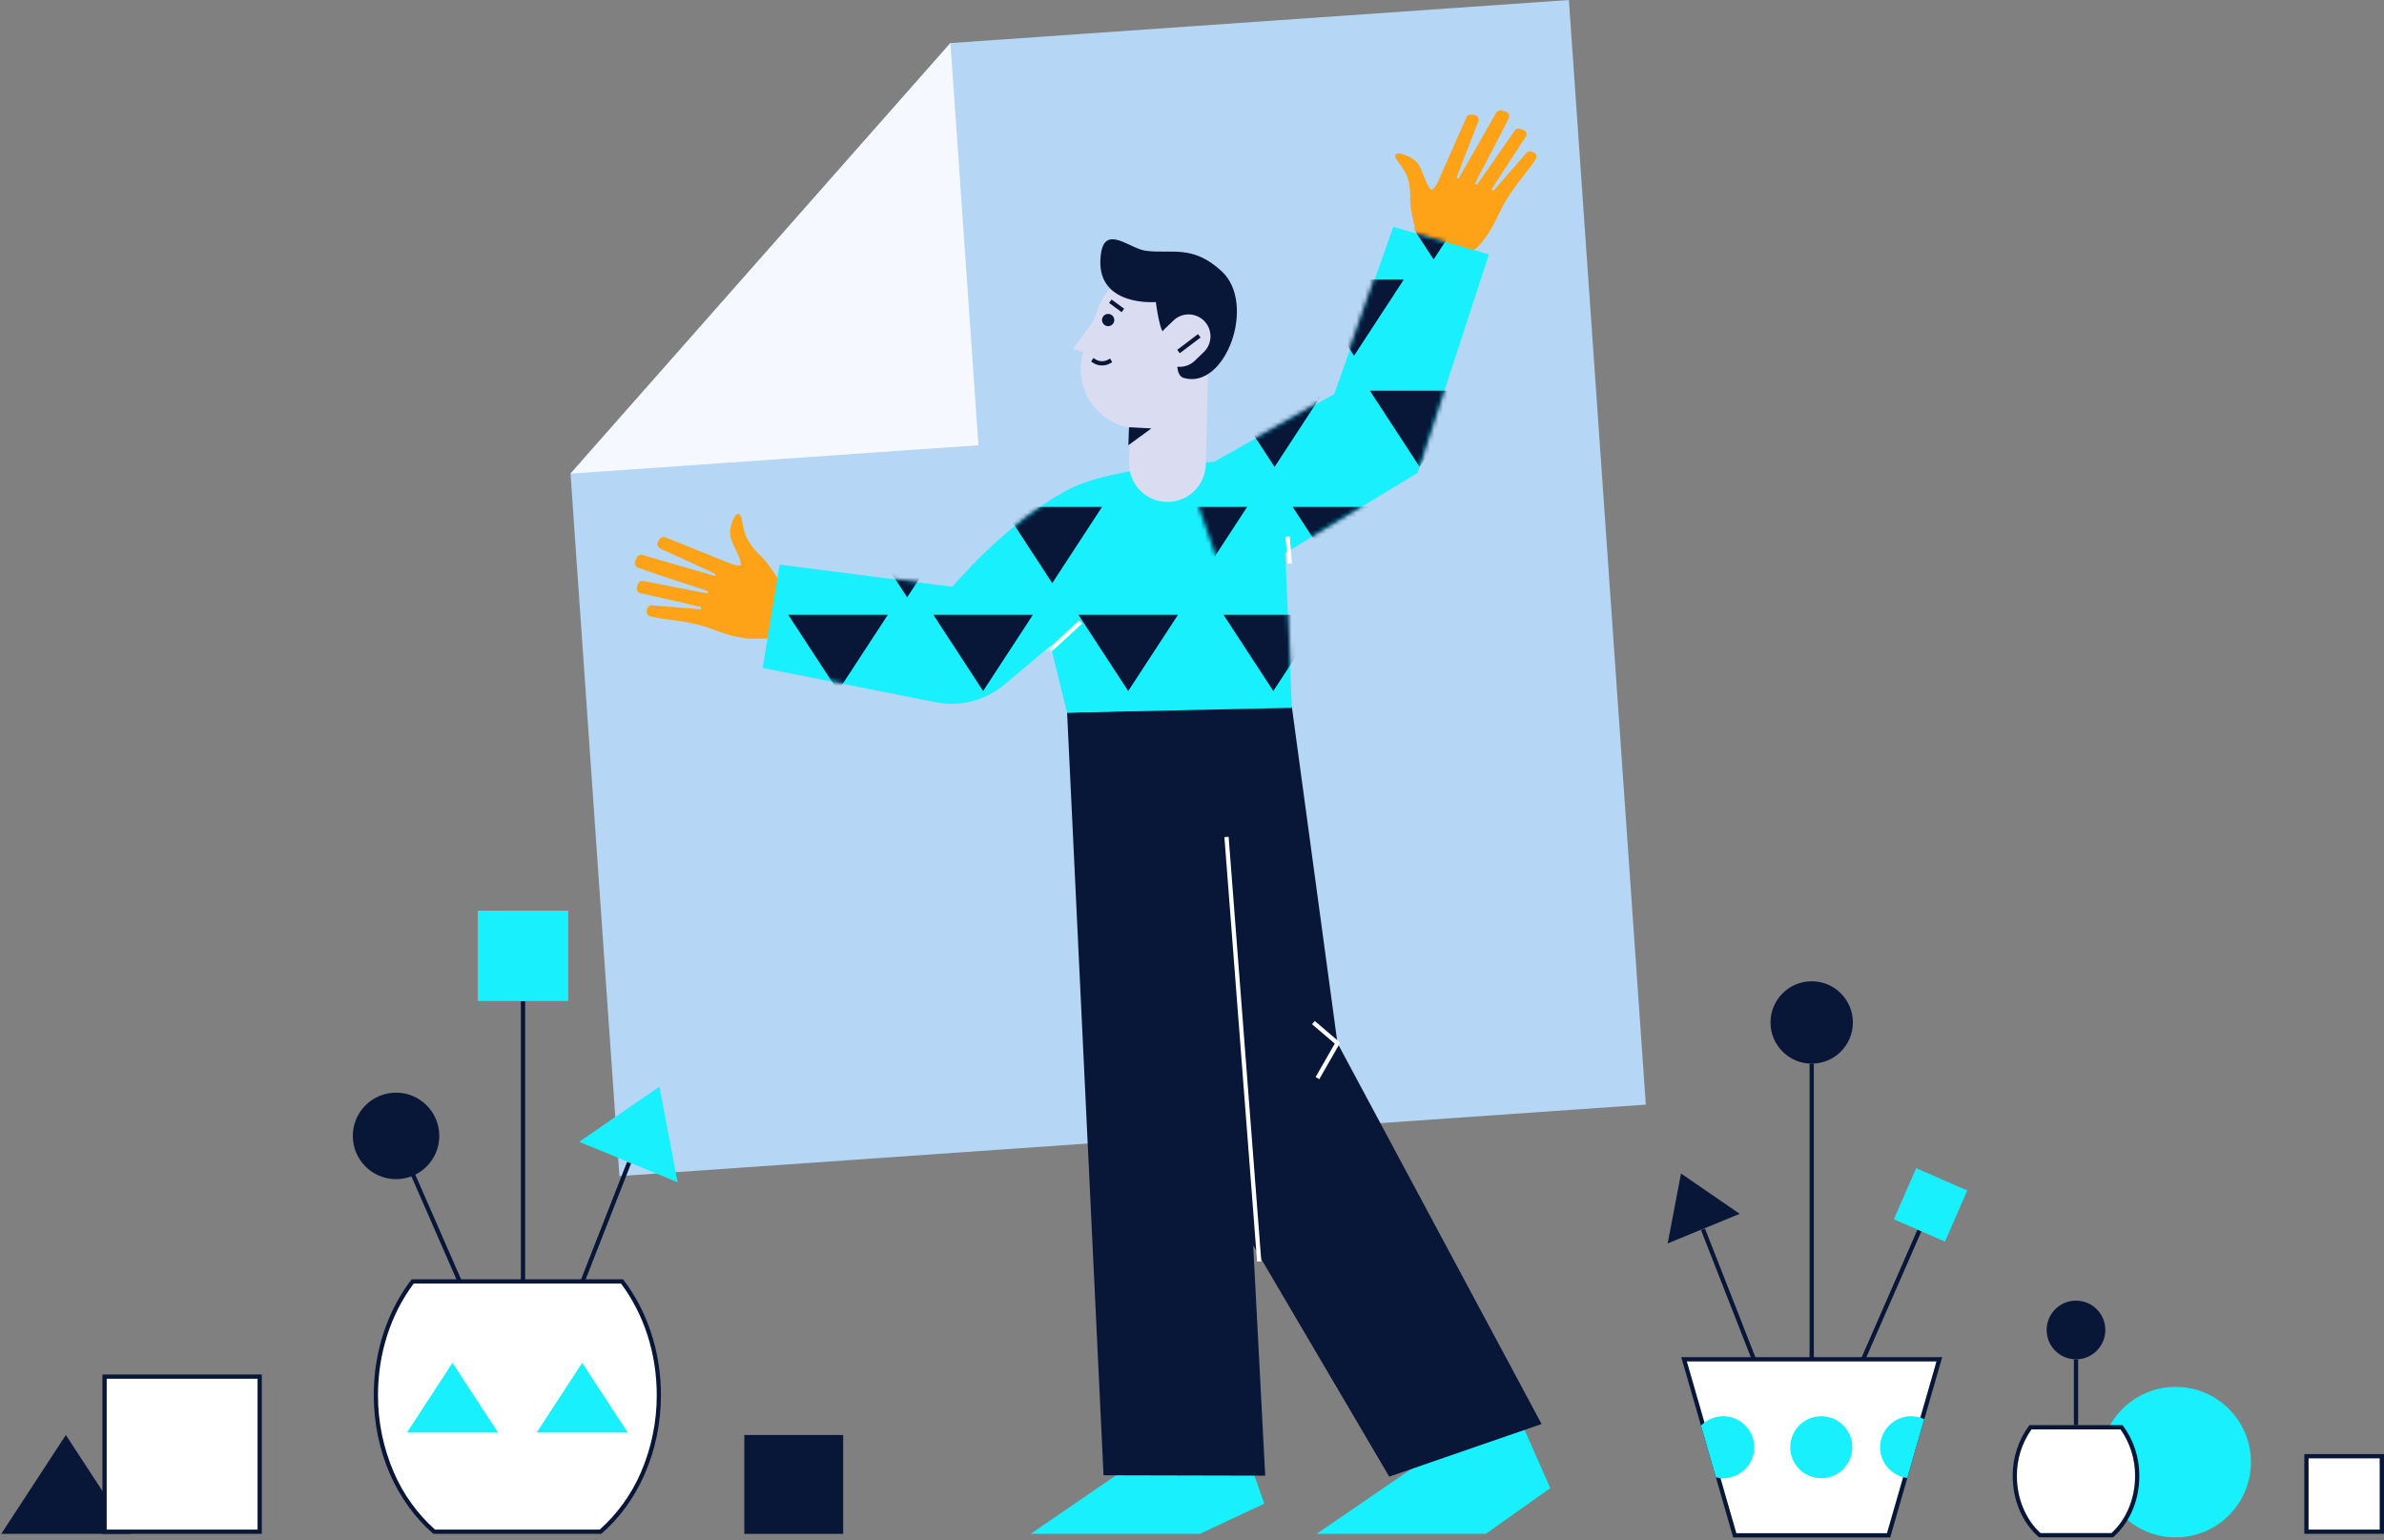 <svg width="551" height="356" viewBox="0 0 551 356" fill="none" xmlns="http://www.w3.org/2000/svg">
<rect x="0" y="0" width="551" height="356" fill="#808080" stroke="none"/>
<path d="M502.85 355.338C512.455 355.338 520.243 347.551 520.243 337.946C520.243 328.341 512.455 320.553 502.85 320.553C493.245 320.553 485.458 328.341 485.458 337.946C485.458 347.551 493.245 355.338 502.85 355.338Z" fill="#19F0FE"/>
<path d="M362.607 0L380.386 255.319L143.163 271.841L131.855 109.476L219.669 9.952L362.607 0Z" fill="#B5D6F4"/>
<path d="M0.291 354.526H30.144L15.217 331.675L0.291 354.526Z" fill="#081638"/>
<path d="M385.439 287.399L402.082 280.555L388.521 271.238L385.439 287.399Z" fill="#081638"/>
<path d="M219.669 9.952L226.143 102.91L131.855 109.476L219.669 9.952Z" fill="#F6F8FF"/>
<path d="M471.439 354.847C467.837 351.657 465.669 346.572 465.669 341.194C465.626 337.137 466.887 333.171 469.271 329.886H490.335C492.719 333.171 493.98 337.137 493.937 341.194C493.937 346.572 491.785 351.674 488.167 354.847H471.439Z" fill="white"/>
<path fill-rule="evenodd" clip-rule="evenodd" d="M469.048 329.395H490.583H490.586C493.134 332.795 494.49 336.937 494.447 341.185C494.447 347.007 492.053 352.162 488.369 355.328H471.265C467.584 352.162 465.187 347.007 465.187 341.185C465.144 336.937 466.5 332.795 469.048 329.395ZM493.465 341.184C493.501 337.317 492.322 333.538 490.095 330.378H490.092H469.529C467.299 333.538 466.12 337.317 466.156 341.184C466.156 346.352 468.196 351.241 471.625 354.346H487.999C491.428 351.241 493.465 346.352 493.465 341.184Z" fill="#081638"/>
<path d="M418.728 319.708V245.845" stroke="#081638" stroke-width="0.982"/>
<path d="M418.728 245.845C423.984 245.845 428.248 241.583 428.248 236.325C428.248 231.068 423.984 226.806 418.728 226.806C413.469 226.806 409.208 231.068 409.208 236.325C409.208 241.583 413.469 245.845 418.728 245.845Z" fill="#081638"/>
<path d="M479.813 329.395V314.187" stroke="#081638" stroke-width="0.982"/>
<path d="M479.813 314.187C483.559 314.187 486.595 311.151 486.595 307.405C486.595 303.659 483.559 300.623 479.813 300.623C476.066 300.623 473.031 303.659 473.031 307.405C473.031 311.151 476.066 314.187 479.813 314.187Z" fill="#081638"/>
<path d="M91.537 272.541C97.057 272.541 101.531 268.067 101.531 262.547C101.531 257.027 97.057 252.552 91.537 252.552C86.017 252.552 81.542 257.027 81.542 262.547C81.542 268.067 86.017 272.541 91.537 272.541Z" fill="#081638"/>
<path d="M393.601 284.124L407.535 319.708" stroke="#081638" stroke-width="0.982"/>
<path d="M428.32 319.423L443.627 284.406" stroke="#081638" stroke-width="0.982"/>
<path d="M442.876 270.006L437.715 281.814L449.524 286.975L454.685 275.167L442.876 270.006Z" fill="#19F0FE"/>
<path d="M156.617 273.262L133.863 263.902L152.405 251.163L156.617 273.262Z" fill="#19F0FE"/>
<path d="M120.879 303.449V231.374" stroke="#081638" stroke-width="0.982"/>
<path d="M145.397 268.726L131.8 303.449" stroke="#081638" stroke-width="0.982"/>
<path d="M110.429 305.764L95.492 271.595" stroke="#081638" stroke-width="0.982"/>
<path d="M400.952 354.847L389.231 314.161H448.224L444.274 327.875L440.354 341.482L436.5 354.847H400.952Z" fill="white"/>
<path fill-rule="evenodd" clip-rule="evenodd" d="M388.577 313.689H448.876H448.889L444.756 328.026L440.826 341.636L436.874 355.354H400.583L396.587 341.489L393.142 329.523L388.577 313.689ZM443.803 327.754L447.576 314.655L447.566 314.672H389.874L394.075 329.251L397.524 341.217L401.313 354.372H436.124L439.873 341.361L443.803 327.754Z" fill="#081638"/>
<path d="M60.024 318.182H24.168V354.038H60.024V318.182Z" fill="white"/>
<path fill-rule="evenodd" clip-rule="evenodd" d="M23.677 317.691H60.515V354.519H23.677V317.691ZM59.532 353.537V318.673H24.659V353.537H59.532Z" fill="#081638"/>
<path d="M550.493 336.6H533.058V354.035H550.493V336.6Z" fill="white"/>
<path fill-rule="evenodd" clip-rule="evenodd" d="M532.58 336.098H550.997V354.519H532.58V336.098ZM550.004 353.537V337.091L550.014 337.081H533.562V353.537H550.004Z" fill="#081638"/>
<path d="M194.879 331.675H172.027V354.526H194.879V331.675Z" fill="#081638"/>
<path d="M131.326 210.478H110.43V231.374H131.326V210.478Z" fill="#19F0FE"/>
<path d="M100.348 354.038C91.909 346.699 86.876 334.91 86.876 322.456C86.876 312.71 89.895 303.393 95.39 296.192H143.759C149.248 303.396 152.274 312.71 152.274 322.456C152.274 334.9 147.24 346.689 138.798 354.038H100.348Z" fill="white"/>
<path fill-rule="evenodd" clip-rule="evenodd" d="M95.142 295.691H144.002C149.438 302.732 152.758 312.127 152.758 322.446C152.758 335.65 147.325 347.341 138.975 354.519H100.165C91.818 347.334 86.385 335.65 86.385 322.446C86.385 312.127 89.705 302.732 95.142 295.691ZM151.792 322.456C151.792 312.903 148.861 303.773 143.533 296.683V296.673H95.619C90.291 303.78 87.36 312.893 87.36 322.446C87.344 328.603 88.596 334.694 91.038 340.346C93.211 345.379 96.451 349.879 100.535 353.537H138.621C142.702 349.882 145.941 345.386 148.114 340.356C150.555 334.704 151.807 328.612 151.792 322.456Z" fill="#081638"/>
<path d="M94.049 331.121H115.116L104.584 314.996L94.049 331.121Z" fill="#19F0FE"/>
<path d="M124.026 331.121H145.093L134.561 314.996L124.026 331.121Z" fill="#19F0FE"/>
<path d="M420.939 341.672C424.898 341.672 428.108 338.463 428.108 334.504C428.108 330.545 424.898 327.335 420.939 327.335C416.98 327.335 413.771 330.545 413.771 334.504C413.771 338.463 416.98 341.672 420.939 341.672Z" fill="#19F0FE"/>
<path d="M405.449 334.504C405.449 336.406 404.693 338.227 403.35 339.573C402.004 340.916 400.183 341.672 398.281 341.672C397.711 341.672 397.141 341.607 396.588 341.469L393.143 329.506C394.138 328.485 395.415 327.781 396.81 327.489C398.205 327.196 399.656 327.327 400.979 327.862C402.299 328.399 403.432 329.32 404.228 330.502C405.024 331.684 405.449 333.079 405.449 334.504Z" fill="#19F0FE"/>
<path d="M444.746 328.01L440.816 341.617C439.008 341.391 437.351 340.484 436.189 339.079C435.026 337.674 434.44 335.879 434.551 334.062C434.666 332.241 435.468 330.531 436.795 329.284C438.124 328.033 439.876 327.337 441.7 327.335C442.752 327.331 443.793 327.561 444.746 328.01Z" fill="#19F0FE"/>
<path d="M352.302 330.365L358.308 343.952L343.391 354.526H304.29L326.791 339.128L352.302 330.365Z" fill="#19F0FE"/>
<path d="M286.201 330.365L292.207 347.554L277.293 354.526H238.192L260.69 339.128L286.201 330.365Z" fill="#19F0FE"/>
<path d="M328.262 56.241L327.103 52.911C326.661 51.27 326.314 49.606 326.058 47.926C325.672 45.307 326.713 41.763 323.458 37.84C320.203 33.917 325.835 35.675 327.486 37.513C328.865 39.042 329.451 42.906 330.911 43.971C331.386 43.533 331.796 43.03 332.13 42.477L338.899 27.204C339.01 26.952 339.203 26.745 339.449 26.618C339.694 26.491 339.973 26.45 340.245 26.503L340.873 26.631C341.024 26.654 341.171 26.711 341.299 26.797C341.423 26.884 341.532 26.997 341.61 27.13C341.689 27.262 341.735 27.411 341.748 27.564C341.764 27.717 341.741 27.871 341.689 28.016C340.454 31.317 336.511 41.092 336.701 41.115L337.058 41.347L345.776 26.129C345.91 25.885 346.126 25.694 346.385 25.589C346.647 25.484 346.932 25.471 347.2 25.553L348.055 25.815C348.199 25.855 348.33 25.925 348.441 26.021C348.556 26.117 348.648 26.237 348.71 26.371C348.772 26.506 348.802 26.652 348.805 26.8C348.805 26.949 348.772 27.095 348.71 27.23C347.125 30.786 340.713 42.461 340.909 42.503L341.358 42.726L349.974 30.347C350.118 30.091 350.347 29.895 350.626 29.796C350.901 29.696 351.202 29.699 351.477 29.804L352.132 30.066C352.266 30.115 352.391 30.193 352.496 30.293C352.6 30.394 352.679 30.515 352.735 30.649C352.787 30.783 352.813 30.927 352.807 31.072C352.803 31.216 352.767 31.357 352.702 31.487L344.741 43.741L345.17 44.105L352.669 35.505C352.83 35.276 353.065 35.109 353.337 35.032C353.606 34.955 353.894 34.973 354.153 35.083L354.48 35.224C354.611 35.279 354.729 35.36 354.827 35.463C354.925 35.566 355.001 35.688 355.05 35.821C355.099 35.955 355.119 36.097 355.109 36.238C355.099 36.38 355.063 36.518 354.997 36.645C354.067 38.505 350.586 42.166 348.163 46.142C346.283 49.236 345.668 51.843 342.858 55.517C341.672 57.073 339.655 58.835 338.555 59.821" fill="#FEA217"/>
<path d="M274.784 110.046L308.387 91.059L322.013 52.436L344.115 58.799L327.639 109.29L283.754 135.9" fill="#19F0FE"/>
<path d="M321.087 341.299L289.643 287.831L292.42 341.073L255.058 340.985L246.635 164.719L298.57 163.327L309.124 241.11L356.298 329.136L321.087 341.299Z" fill="#081638"/>
<path d="M181.866 137.662L180.212 134.453C179.305 132.953 178.322 131.502 177.264 130.104C175.604 127.923 172.352 126.102 171.629 120.961C170.905 115.819 168.501 121.079 168.757 123.581C168.969 125.663 171.399 128.876 171.216 130.68C170.582 130.698 169.95 130.625 169.336 130.464L153.807 124.203C153.561 124.097 153.285 124.084 153.03 124.166C152.775 124.249 152.559 124.421 152.422 124.652L152.094 125.189C152.015 125.322 151.963 125.47 151.944 125.624C151.925 125.778 151.938 125.934 151.983 126.083C152.027 126.232 152.103 126.369 152.204 126.487C152.305 126.605 152.429 126.7 152.569 126.767C155.775 128.283 165.459 132.563 165.361 132.724L165.295 133.143L148.545 128.287C148.286 128.203 148.005 128.217 147.756 128.327C147.507 128.436 147.306 128.632 147.192 128.879L146.829 129.675C146.765 129.811 146.73 129.959 146.725 130.11C146.721 130.26 146.747 130.41 146.803 130.55C146.858 130.69 146.942 130.817 147.048 130.923C147.154 131.029 147.281 131.113 147.421 131.168C151.043 132.619 163.723 136.526 163.625 136.693L163.491 137.174L148.862 134.319C148.593 134.232 148.3 134.251 148.044 134.373C147.789 134.495 147.589 134.71 147.487 134.974L147.244 135.629C147.193 135.766 147.169 135.911 147.175 136.057C147.18 136.204 147.214 136.347 147.275 136.48C147.335 136.613 147.422 136.733 147.529 136.832C147.636 136.932 147.762 137.009 147.899 137.06L162.024 140.276L162.004 140.842L150.87 139.932C150.602 139.879 150.325 139.926 150.09 140.063C149.854 140.201 149.678 140.42 149.592 140.678L149.491 141.006C149.403 141.283 149.426 141.583 149.556 141.843C149.685 142.102 149.911 142.301 150.185 142.398C152.15 143.089 157.082 143.272 161.565 144.441C165.046 145.348 167.342 146.799 171.848 147.467C173.754 147.752 176.351 147.601 177.788 147.533" fill="#FEA217"/>
<path d="M220.124 135.626C220.124 135.626 232.359 120.945 246.739 113.242C259.939 106.172 296.116 106.172 296.116 106.172L298.585 163.612L246.634 164.719L242.815 149.255L231.76 158.543C229.611 160.26 227.114 161.487 224.441 162.138C221.77 162.79 218.987 162.85 216.29 162.315L176.262 154.384L180.191 130.501L220.124 135.626Z" fill="#19F0FE"/>
<mask id="mask0_1083_1342" style="mask-type:luminance" maskUnits="userSpaceOnUse" x="176" y="106" width="123" height="59">
<path fill-rule="evenodd" clip-rule="evenodd" d="M220.216 135.557C220.216 135.557 232.451 120.876 246.83 113.174C260.031 106.103 296.208 106.103 296.208 106.103L298.677 163.543L246.726 164.65L242.907 149.186L231.851 158.474C229.703 160.191 227.205 161.418 224.533 162.07C221.861 162.721 219.079 162.781 216.381 162.246L176.354 154.315L180.283 130.432L220.216 135.557Z" fill="white"/>
</mask>
<g mask="url(#mask0_1083_1342)">
<path d="M221.172 120.441H198.163L209.667 138.056L221.172 120.441Z" fill="#081638"/>
<path d="M254.705 117.166H231.696L243.201 134.781L254.705 117.166Z" fill="#081638"/>
<path d="M205.193 142.103H182.185L193.689 159.718L205.193 142.103Z" fill="#081638"/>
<path d="M238.727 142.103H215.719L227.223 159.718L238.727 142.103Z" fill="#081638"/>
<path d="M272.261 142.103H249.252L260.756 159.718L272.261 142.103Z" fill="#081638"/>
<path d="M305.798 142.103H282.789L294.293 159.718L305.798 142.103Z" fill="#081638"/>
<path d="M242.503 150.454L249.403 144.091" stroke="white" stroke-width="0.982" stroke-linecap="square"/>
</g>
<mask id="mask1_1083_1342" style="mask-type:luminance" maskUnits="userSpaceOnUse" x="274" y="52" width="70" height="84">
<path fill-rule="evenodd" clip-rule="evenodd" d="M274.598 110.007L308.2 91.02L321.827 52.397L343.928 58.76L335.836 84.162L327.649 109.214L283.567 135.861" fill="white"/>
</mask>
<g mask="url(#mask1_1083_1342)">
<path d="M321.778 117.166H298.77L310.274 134.781L321.778 117.166Z" fill="#081638"/>
<path d="M288.244 117.166H265.235L276.74 134.781L288.244 117.166Z" fill="#081638"/>
<path d="M306.089 90.309H283.08L294.584 107.924L306.089 90.309Z" fill="#081638"/>
<path d="M339.622 90.309H316.613L328.118 107.924L339.622 90.309Z" fill="#081638"/>
<path d="M324.453 64.609H301.444L312.949 82.224L324.453 64.609Z" fill="#081638"/>
<path d="M342.848 42.353H319.839L331.343 59.968L342.848 42.353Z" fill="#081638"/>
</g>
<path d="M269.829 116.006H269.613C267.263 115.949 265.031 114.96 263.409 113.258C261.788 111.556 260.908 109.279 260.964 106.929L261.754 74.246C261.782 73.082 262.039 71.935 262.51 70.871C262.981 69.806 263.657 68.844 264.5 68.041C265.343 67.238 266.336 66.609 267.422 66.189C268.508 65.769 269.666 65.568 270.83 65.596C271.994 65.624 273.141 65.881 274.205 66.352C275.27 66.823 276.232 67.499 277.035 68.342C277.838 69.185 278.467 70.178 278.887 71.264C279.307 72.35 279.508 73.508 279.48 74.672L278.691 107.358C278.634 109.67 277.675 111.869 276.02 113.485C274.364 115.101 272.143 116.005 269.829 116.006Z" fill="#DADDF1"/>
<path d="M263.365 99.203L261.642 98.961C259.64 98.682 257.724 97.964 256.03 96.86C254.336 95.755 252.907 94.291 251.844 92.571C250.781 90.851 250.11 88.918 249.879 86.909C249.648 84.901 249.863 82.866 250.508 80.95L253.708 71.453C254.74 68.386 256.821 65.781 259.584 64.097C262.347 62.413 265.615 61.757 268.814 62.244C270.602 62.514 272.318 63.134 273.866 64.068C275.413 65.003 276.761 66.233 277.833 67.688C278.905 69.144 279.68 70.797 280.112 72.552C280.545 74.307 280.627 76.13 280.355 77.917L278.878 87.653C278.333 91.233 276.398 94.453 273.494 96.615C270.59 98.778 266.951 99.707 263.365 99.203Z" fill="#DADDF1"/>
<path d="M253.442 73.165L247.967 80.642L250.701 81.467" fill="#DADDF1"/>
<path d="M273.583 87.355C269.98 86.301 273.963 74.462 273.963 74.462L269.201 76.84C268.14 77.518 267.141 69.812 267.141 69.812C267.141 69.812 252.843 71.04 254.432 58.799C255.349 51.758 261.001 57.43 264.777 57.954C270.711 58.773 275.584 56.412 282.372 62.706C290.497 70.238 283.234 90.175 273.583 87.355Z" fill="#081638"/>
<path d="M260.939 98.748L266.116 99.017L260.798 102.897L260.939 98.748Z" fill="#081638"/>
<path d="M256.121 75.386C256.902 75.386 257.535 74.752 257.535 73.971C257.535 73.19 256.902 72.556 256.121 72.556C255.339 72.556 254.706 73.19 254.706 73.971C254.706 74.752 255.339 75.386 256.121 75.386Z" fill="#081638"/>
<path d="M290.991 291.07L283.515 193.94" stroke="white" stroke-width="0.982" stroke-linecap="square"/>
<path d="M278.355 74.221L278.353 74.219C276.413 72.208 273.21 72.15 271.199 74.09L269.132 76.084C267.121 78.024 267.063 81.227 269.003 83.238L269.005 83.241C270.945 85.252 274.148 85.309 276.159 83.369L278.227 81.375C280.238 79.435 280.295 76.232 278.355 74.221Z" fill="#DADDF1"/>
<path d="M276.792 77.914L272.773 80.953" stroke="#081638" stroke-width="0.982" stroke-linecap="square"/>
<path d="M256.382 83.535C255.843 83.846 255.229 84.001 254.607 83.981C253.985 83.962 253.38 83.77 252.862 83.426" stroke="#081638" stroke-width="0.982" stroke-linecap="square"/>
<path d="M297.636 124.511L298.075 129.797" stroke="white" stroke-width="0.982" stroke-linecap="square"/>
<path d="M303.939 236.676L309.123 241.11L304.735 248.766" stroke="white" stroke-width="0.982" stroke-linecap="square"/>
<path d="M257.019 69.914L259.134 71.463" stroke="#081638" stroke-width="0.982" stroke-linecap="square"/>
</svg>
